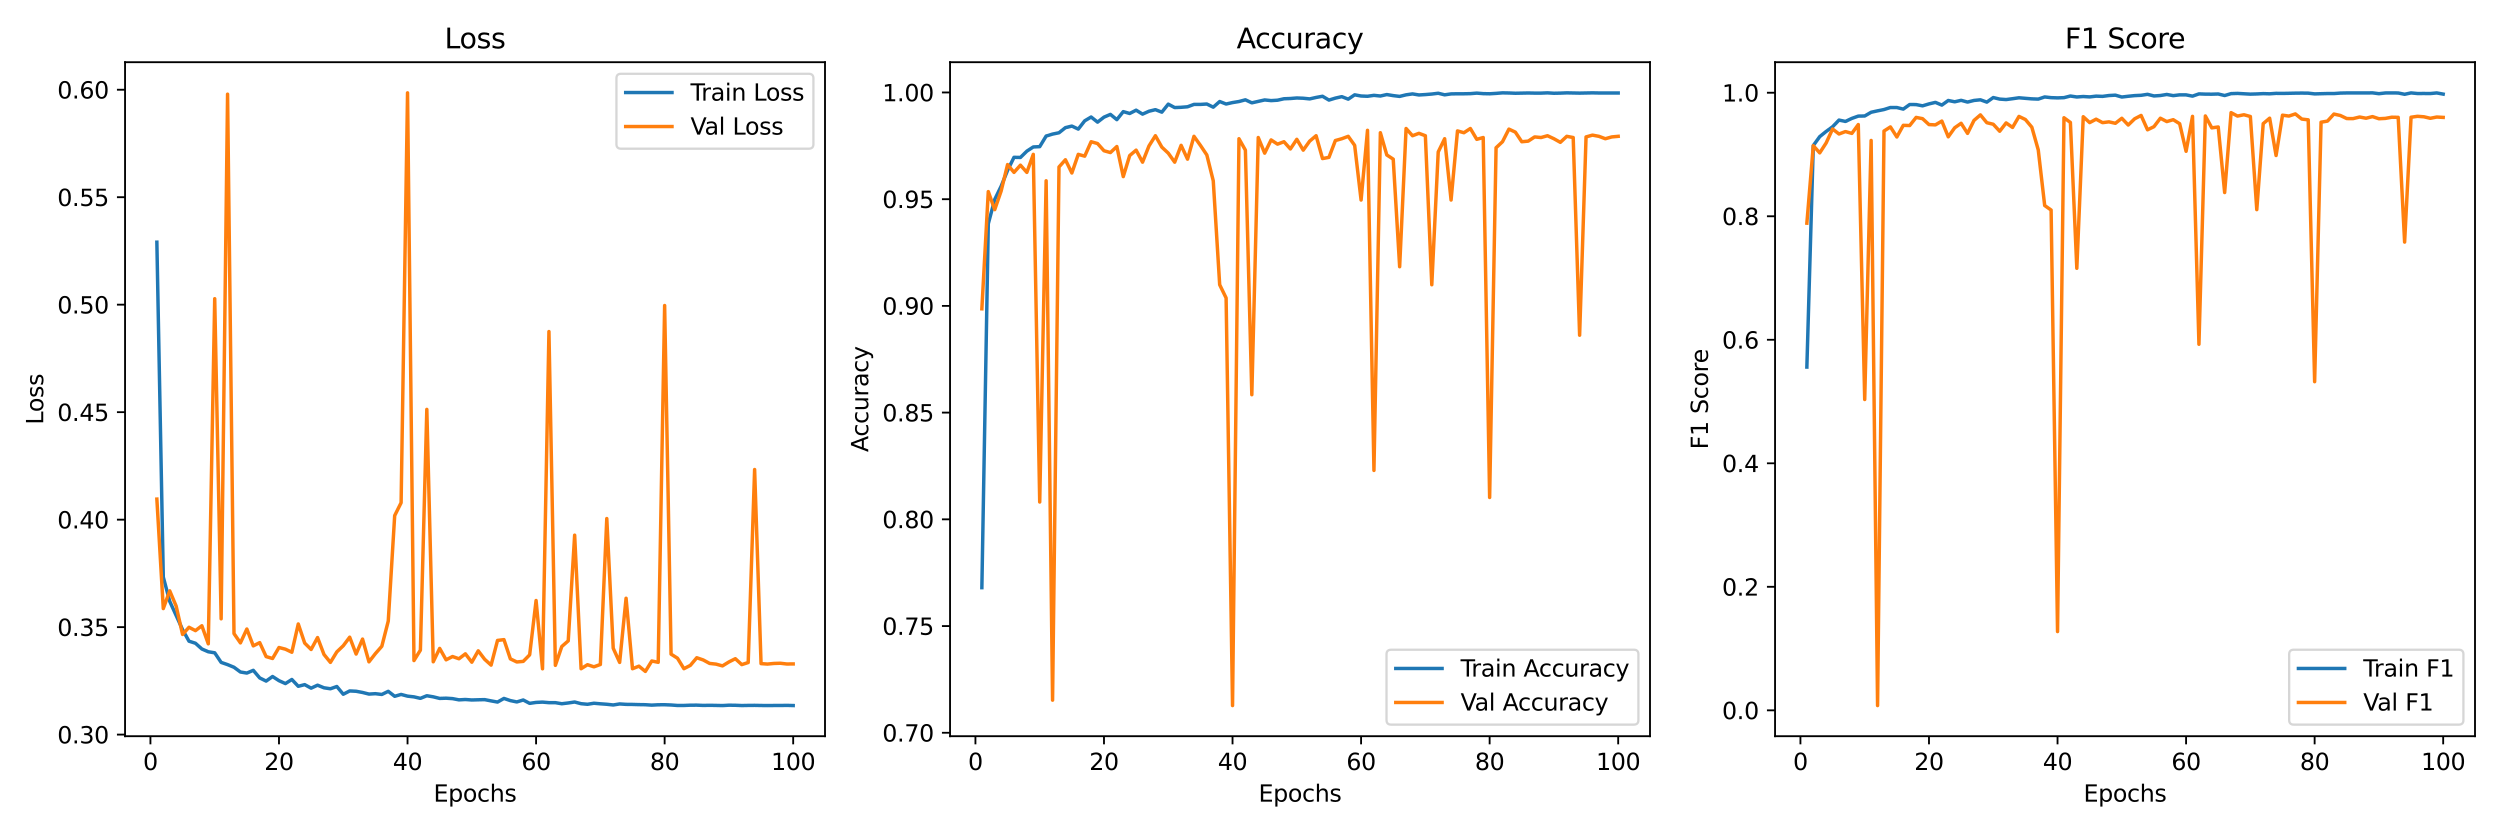 <?xml version="1.0" encoding="utf-8" standalone="no"?>
<!DOCTYPE svg PUBLIC "-//W3C//DTD SVG 1.1//EN"
  "http://www.w3.org/Graphics/SVG/1.1/DTD/svg11.dtd">
<svg xmlns:xlink="http://www.w3.org/1999/xlink" width="1080pt" height="360pt" viewBox="0 0 1080 360" xmlns="http://www.w3.org/2000/svg" version="1.1">
 <defs>
  <style type="text/css">*{stroke-linejoin: round; stroke-linecap: butt}</style>
 </defs>
 <g id="figure_1">
  <g id="patch_1">
   <path d="M 0 360 
L 1080 360 
L 1080 0 
L 0 0 
z
" style="fill: #ffffff"/>
  </g>
  <g id="axes_1">
   <g id="patch_2">
    <path d="M 54.02 318.04 
L 356.4 318.04 
L 356.4 26.88 
L 54.02 26.88 
z
" style="fill: #ffffff"/>
   </g>
   <g id="matplotlib.axis_1">
    <g id="xtick_1">
     <g id="line2d_1">
      <defs>
       <path id="m278756cd79" d="M 0 0 
L 0 3.5 
" style="stroke: #000000; stroke-width: 0.8"/>
      </defs>
      <g>
       <use xlink:href="#m278756cd79" x="64.988" y="318.04" style="stroke: #000000; stroke-width: 0.8"/>
      </g>
     </g>
     <g id="text_1">
      <!-- 0 -->
      <g transform="translate(61.807 332.638) scale(0.1 -0.1)">
       <defs>
        <path id="DejaVuSans-30" d="M 2034 4250 
Q 1547 4250 1301 3770 
Q 1056 3291 1056 2328 
Q 1056 1369 1301 889 
Q 1547 409 2034 409 
Q 2525 409 2770 889 
Q 3016 1369 3016 2328 
Q 3016 3291 2770 3770 
Q 2525 4250 2034 4250 
z
M 2034 4750 
Q 2819 4750 3233 4129 
Q 3647 3509 3647 2328 
Q 3647 1150 3233 529 
Q 2819 -91 2034 -91 
Q 1250 -91 836 529 
Q 422 1150 422 2328 
Q 422 3509 836 4129 
Q 1250 4750 2034 4750 
z
" transform="scale(0.016)"/>
       </defs>
       <use xlink:href="#DejaVuSans-30"/>
      </g>
     </g>
    </g>
    <g id="xtick_2">
     <g id="line2d_2">
      <g>
       <use xlink:href="#m278756cd79" x="120.521" y="318.04" style="stroke: #000000; stroke-width: 0.8"/>
      </g>
     </g>
     <g id="text_2">
      <!-- 20 -->
      <g transform="translate(114.159 332.638) scale(0.1 -0.1)">
       <defs>
        <path id="DejaVuSans-32" d="M 1228 531 
L 3431 531 
L 3431 0 
L 469 0 
L 469 531 
Q 828 903 1448 1529 
Q 2069 2156 2228 2338 
Q 2531 2678 2651 2914 
Q 2772 3150 2772 3378 
Q 2772 3750 2511 3984 
Q 2250 4219 1831 4219 
Q 1534 4219 1204 4116 
Q 875 4013 500 3803 
L 500 4441 
Q 881 4594 1212 4672 
Q 1544 4750 1819 4750 
Q 2544 4750 2975 4387 
Q 3406 4025 3406 3419 
Q 3406 3131 3298 2873 
Q 3191 2616 2906 2266 
Q 2828 2175 2409 1742 
Q 1991 1309 1228 531 
z
" transform="scale(0.016)"/>
       </defs>
       <use xlink:href="#DejaVuSans-32"/>
       <use xlink:href="#DejaVuSans-30" x="63.623"/>
      </g>
     </g>
    </g>
    <g id="xtick_3">
     <g id="line2d_3">
      <g>
       <use xlink:href="#m278756cd79" x="176.055" y="318.04" style="stroke: #000000; stroke-width: 0.8"/>
      </g>
     </g>
     <g id="text_3">
      <!-- 40 -->
      <g transform="translate(169.692 332.638) scale(0.1 -0.1)">
       <defs>
        <path id="DejaVuSans-34" d="M 2419 4116 
L 825 1625 
L 2419 1625 
L 2419 4116 
z
M 2253 4666 
L 3047 4666 
L 3047 1625 
L 3713 1625 
L 3713 1100 
L 3047 1100 
L 3047 0 
L 2419 0 
L 2419 1100 
L 313 1100 
L 313 1709 
L 2253 4666 
z
" transform="scale(0.016)"/>
       </defs>
       <use xlink:href="#DejaVuSans-34"/>
       <use xlink:href="#DejaVuSans-30" x="63.623"/>
      </g>
     </g>
    </g>
    <g id="xtick_4">
     <g id="line2d_4">
      <g>
       <use xlink:href="#m278756cd79" x="231.588" y="318.04" style="stroke: #000000; stroke-width: 0.8"/>
      </g>
     </g>
     <g id="text_4">
      <!-- 60 -->
      <g transform="translate(225.226 332.638) scale(0.1 -0.1)">
       <defs>
        <path id="DejaVuSans-36" d="M 2113 2584 
Q 1688 2584 1439 2293 
Q 1191 2003 1191 1497 
Q 1191 994 1439 701 
Q 1688 409 2113 409 
Q 2538 409 2786 701 
Q 3034 994 3034 1497 
Q 3034 2003 2786 2293 
Q 2538 2584 2113 2584 
z
M 3366 4563 
L 3366 3988 
Q 3128 4100 2886 4159 
Q 2644 4219 2406 4219 
Q 1781 4219 1451 3797 
Q 1122 3375 1075 2522 
Q 1259 2794 1537 2939 
Q 1816 3084 2150 3084 
Q 2853 3084 3261 2657 
Q 3669 2231 3669 1497 
Q 3669 778 3244 343 
Q 2819 -91 2113 -91 
Q 1303 -91 875 529 
Q 447 1150 447 2328 
Q 447 3434 972 4092 
Q 1497 4750 2381 4750 
Q 2619 4750 2861 4703 
Q 3103 4656 3366 4563 
z
" transform="scale(0.016)"/>
       </defs>
       <use xlink:href="#DejaVuSans-36"/>
       <use xlink:href="#DejaVuSans-30" x="63.623"/>
      </g>
     </g>
    </g>
    <g id="xtick_5">
     <g id="line2d_5">
      <g>
       <use xlink:href="#m278756cd79" x="287.122" y="318.04" style="stroke: #000000; stroke-width: 0.8"/>
      </g>
     </g>
     <g id="text_5">
      <!-- 80 -->
      <g transform="translate(280.759 332.638) scale(0.1 -0.1)">
       <defs>
        <path id="DejaVuSans-38" d="M 2034 2216 
Q 1584 2216 1326 1975 
Q 1069 1734 1069 1313 
Q 1069 891 1326 650 
Q 1584 409 2034 409 
Q 2484 409 2743 651 
Q 3003 894 3003 1313 
Q 3003 1734 2745 1975 
Q 2488 2216 2034 2216 
z
M 1403 2484 
Q 997 2584 770 2862 
Q 544 3141 544 3541 
Q 544 4100 942 4425 
Q 1341 4750 2034 4750 
Q 2731 4750 3128 4425 
Q 3525 4100 3525 3541 
Q 3525 3141 3298 2862 
Q 3072 2584 2669 2484 
Q 3125 2378 3379 2068 
Q 3634 1759 3634 1313 
Q 3634 634 3220 271 
Q 2806 -91 2034 -91 
Q 1263 -91 848 271 
Q 434 634 434 1313 
Q 434 1759 690 2068 
Q 947 2378 1403 2484 
z
M 1172 3481 
Q 1172 3119 1398 2916 
Q 1625 2713 2034 2713 
Q 2441 2713 2670 2916 
Q 2900 3119 2900 3481 
Q 2900 3844 2670 4047 
Q 2441 4250 2034 4250 
Q 1625 4250 1398 4047 
Q 1172 3844 1172 3481 
z
" transform="scale(0.016)"/>
       </defs>
       <use xlink:href="#DejaVuSans-38"/>
       <use xlink:href="#DejaVuSans-30" x="63.623"/>
      </g>
     </g>
    </g>
    <g id="xtick_6">
     <g id="line2d_6">
      <g>
       <use xlink:href="#m278756cd79" x="342.655" y="318.04" style="stroke: #000000; stroke-width: 0.8"/>
      </g>
     </g>
     <g id="text_6">
      <!-- 100 -->
      <g transform="translate(333.112 332.638) scale(0.1 -0.1)">
       <defs>
        <path id="DejaVuSans-31" d="M 794 531 
L 1825 531 
L 1825 4091 
L 703 3866 
L 703 4441 
L 1819 4666 
L 2450 4666 
L 2450 531 
L 3481 531 
L 3481 0 
L 794 0 
L 794 531 
z
" transform="scale(0.016)"/>
       </defs>
       <use xlink:href="#DejaVuSans-31"/>
       <use xlink:href="#DejaVuSans-30" x="63.623"/>
       <use xlink:href="#DejaVuSans-30" x="127.246"/>
      </g>
     </g>
    </g>
    <g id="text_7">
     <!-- Epochs -->
     <g transform="translate(187.294 346.317) scale(0.1 -0.1)">
      <defs>
       <path id="DejaVuSans-45" d="M 628 4666 
L 3578 4666 
L 3578 4134 
L 1259 4134 
L 1259 2753 
L 3481 2753 
L 3481 2222 
L 1259 2222 
L 1259 531 
L 3634 531 
L 3634 0 
L 628 0 
L 628 4666 
z
" transform="scale(0.016)"/>
       <path id="DejaVuSans-70" d="M 1159 525 
L 1159 -1331 
L 581 -1331 
L 581 3500 
L 1159 3500 
L 1159 2969 
Q 1341 3281 1617 3432 
Q 1894 3584 2278 3584 
Q 2916 3584 3314 3078 
Q 3713 2572 3713 1747 
Q 3713 922 3314 415 
Q 2916 -91 2278 -91 
Q 1894 -91 1617 61 
Q 1341 213 1159 525 
z
M 3116 1747 
Q 3116 2381 2855 2742 
Q 2594 3103 2138 3103 
Q 1681 3103 1420 2742 
Q 1159 2381 1159 1747 
Q 1159 1113 1420 752 
Q 1681 391 2138 391 
Q 2594 391 2855 752 
Q 3116 1113 3116 1747 
z
" transform="scale(0.016)"/>
       <path id="DejaVuSans-6f" d="M 1959 3097 
Q 1497 3097 1228 2736 
Q 959 2375 959 1747 
Q 959 1119 1226 758 
Q 1494 397 1959 397 
Q 2419 397 2687 759 
Q 2956 1122 2956 1747 
Q 2956 2369 2687 2733 
Q 2419 3097 1959 3097 
z
M 1959 3584 
Q 2709 3584 3137 3096 
Q 3566 2609 3566 1747 
Q 3566 888 3137 398 
Q 2709 -91 1959 -91 
Q 1206 -91 779 398 
Q 353 888 353 1747 
Q 353 2609 779 3096 
Q 1206 3584 1959 3584 
z
" transform="scale(0.016)"/>
       <path id="DejaVuSans-63" d="M 3122 3366 
L 3122 2828 
Q 2878 2963 2633 3030 
Q 2388 3097 2138 3097 
Q 1578 3097 1268 2742 
Q 959 2388 959 1747 
Q 959 1106 1268 751 
Q 1578 397 2138 397 
Q 2388 397 2633 464 
Q 2878 531 3122 666 
L 3122 134 
Q 2881 22 2623 -34 
Q 2366 -91 2075 -91 
Q 1284 -91 818 406 
Q 353 903 353 1747 
Q 353 2603 823 3093 
Q 1294 3584 2113 3584 
Q 2378 3584 2631 3529 
Q 2884 3475 3122 3366 
z
" transform="scale(0.016)"/>
       <path id="DejaVuSans-68" d="M 3513 2113 
L 3513 0 
L 2938 0 
L 2938 2094 
Q 2938 2591 2744 2837 
Q 2550 3084 2163 3084 
Q 1697 3084 1428 2787 
Q 1159 2491 1159 1978 
L 1159 0 
L 581 0 
L 581 4863 
L 1159 4863 
L 1159 2956 
Q 1366 3272 1645 3428 
Q 1925 3584 2291 3584 
Q 2894 3584 3203 3211 
Q 3513 2838 3513 2113 
z
" transform="scale(0.016)"/>
       <path id="DejaVuSans-73" d="M 2834 3397 
L 2834 2853 
Q 2591 2978 2328 3040 
Q 2066 3103 1784 3103 
Q 1356 3103 1142 2972 
Q 928 2841 928 2578 
Q 928 2378 1081 2264 
Q 1234 2150 1697 2047 
L 1894 2003 
Q 2506 1872 2764 1633 
Q 3022 1394 3022 966 
Q 3022 478 2636 193 
Q 2250 -91 1575 -91 
Q 1294 -91 989 -36 
Q 684 19 347 128 
L 347 722 
Q 666 556 975 473 
Q 1284 391 1588 391 
Q 1994 391 2212 530 
Q 2431 669 2431 922 
Q 2431 1156 2273 1281 
Q 2116 1406 1581 1522 
L 1381 1569 
Q 847 1681 609 1914 
Q 372 2147 372 2553 
Q 372 3047 722 3315 
Q 1072 3584 1716 3584 
Q 2034 3584 2315 3537 
Q 2597 3491 2834 3397 
z
" transform="scale(0.016)"/>
      </defs>
      <use xlink:href="#DejaVuSans-45"/>
      <use xlink:href="#DejaVuSans-70" x="63.184"/>
      <use xlink:href="#DejaVuSans-6f" x="126.66"/>
      <use xlink:href="#DejaVuSans-63" x="187.842"/>
      <use xlink:href="#DejaVuSans-68" x="242.822"/>
      <use xlink:href="#DejaVuSans-73" x="306.201"/>
     </g>
    </g>
   </g>
   <g id="matplotlib.axis_2">
    <g id="ytick_1">
     <g id="line2d_7">
      <defs>
       <path id="m4a17fc7a3a" d="M 0 0 
L -3.5 0 
" style="stroke: #000000; stroke-width: 0.8"/>
      </defs>
      <g>
       <use xlink:href="#m4a17fc7a3a" x="54.02" y="317.349" style="stroke: #000000; stroke-width: 0.8"/>
      </g>
     </g>
     <g id="text_8">
      <!-- 0.30 -->
      <g transform="translate(24.754 321.149) scale(0.1 -0.1)">
       <defs>
        <path id="DejaVuSans-2e" d="M 684 794 
L 1344 794 
L 1344 0 
L 684 0 
L 684 794 
z
" transform="scale(0.016)"/>
        <path id="DejaVuSans-33" d="M 2597 2516 
Q 3050 2419 3304 2112 
Q 3559 1806 3559 1356 
Q 3559 666 3084 287 
Q 2609 -91 1734 -91 
Q 1441 -91 1130 -33 
Q 819 25 488 141 
L 488 750 
Q 750 597 1062 519 
Q 1375 441 1716 441 
Q 2309 441 2620 675 
Q 2931 909 2931 1356 
Q 2931 1769 2642 2001 
Q 2353 2234 1838 2234 
L 1294 2234 
L 1294 2753 
L 1863 2753 
Q 2328 2753 2575 2939 
Q 2822 3125 2822 3475 
Q 2822 3834 2567 4026 
Q 2313 4219 1838 4219 
Q 1578 4219 1281 4162 
Q 984 4106 628 3988 
L 628 4550 
Q 988 4650 1302 4700 
Q 1616 4750 1894 4750 
Q 2613 4750 3031 4423 
Q 3450 4097 3450 3541 
Q 3450 3153 3228 2886 
Q 3006 2619 2597 2516 
z
" transform="scale(0.016)"/>
       </defs>
       <use xlink:href="#DejaVuSans-30"/>
       <use xlink:href="#DejaVuSans-2e" x="63.623"/>
       <use xlink:href="#DejaVuSans-33" x="95.41"/>
       <use xlink:href="#DejaVuSans-30" x="159.033"/>
      </g>
     </g>
    </g>
    <g id="ytick_2">
     <g id="line2d_8">
      <g>
       <use xlink:href="#m4a17fc7a3a" x="54.02" y="270.918" style="stroke: #000000; stroke-width: 0.8"/>
      </g>
     </g>
     <g id="text_9">
      <!-- 0.35 -->
      <g transform="translate(24.754 274.717) scale(0.1 -0.1)">
       <defs>
        <path id="DejaVuSans-35" d="M 691 4666 
L 3169 4666 
L 3169 4134 
L 1269 4134 
L 1269 2991 
Q 1406 3038 1543 3061 
Q 1681 3084 1819 3084 
Q 2600 3084 3056 2656 
Q 3513 2228 3513 1497 
Q 3513 744 3044 326 
Q 2575 -91 1722 -91 
Q 1428 -91 1123 -41 
Q 819 9 494 109 
L 494 744 
Q 775 591 1075 516 
Q 1375 441 1709 441 
Q 2250 441 2565 725 
Q 2881 1009 2881 1497 
Q 2881 1984 2565 2268 
Q 2250 2553 1709 2553 
Q 1456 2553 1204 2497 
Q 953 2441 691 2322 
L 691 4666 
z
" transform="scale(0.016)"/>
       </defs>
       <use xlink:href="#DejaVuSans-30"/>
       <use xlink:href="#DejaVuSans-2e" x="63.623"/>
       <use xlink:href="#DejaVuSans-33" x="95.41"/>
       <use xlink:href="#DejaVuSans-35" x="159.033"/>
      </g>
     </g>
    </g>
    <g id="ytick_3">
     <g id="line2d_9">
      <g>
       <use xlink:href="#m4a17fc7a3a" x="54.02" y="224.486" style="stroke: #000000; stroke-width: 0.8"/>
      </g>
     </g>
     <g id="text_10">
      <!-- 0.40 -->
      <g transform="translate(24.754 228.286) scale(0.1 -0.1)">
       <use xlink:href="#DejaVuSans-30"/>
       <use xlink:href="#DejaVuSans-2e" x="63.623"/>
       <use xlink:href="#DejaVuSans-34" x="95.41"/>
       <use xlink:href="#DejaVuSans-30" x="159.033"/>
      </g>
     </g>
    </g>
    <g id="ytick_4">
     <g id="line2d_10">
      <g>
       <use xlink:href="#m4a17fc7a3a" x="54.02" y="178.055" style="stroke: #000000; stroke-width: 0.8"/>
      </g>
     </g>
     <g id="text_11">
      <!-- 0.45 -->
      <g transform="translate(24.754 181.854) scale(0.1 -0.1)">
       <use xlink:href="#DejaVuSans-30"/>
       <use xlink:href="#DejaVuSans-2e" x="63.623"/>
       <use xlink:href="#DejaVuSans-34" x="95.41"/>
       <use xlink:href="#DejaVuSans-35" x="159.033"/>
      </g>
     </g>
    </g>
    <g id="ytick_5">
     <g id="line2d_11">
      <g>
       <use xlink:href="#m4a17fc7a3a" x="54.02" y="131.623" style="stroke: #000000; stroke-width: 0.8"/>
      </g>
     </g>
     <g id="text_12">
      <!-- 0.50 -->
      <g transform="translate(24.754 135.423) scale(0.1 -0.1)">
       <use xlink:href="#DejaVuSans-30"/>
       <use xlink:href="#DejaVuSans-2e" x="63.623"/>
       <use xlink:href="#DejaVuSans-35" x="95.41"/>
       <use xlink:href="#DejaVuSans-30" x="159.033"/>
      </g>
     </g>
    </g>
    <g id="ytick_6">
     <g id="line2d_12">
      <g>
       <use xlink:href="#m4a17fc7a3a" x="54.02" y="85.192" style="stroke: #000000; stroke-width: 0.8"/>
      </g>
     </g>
     <g id="text_13">
      <!-- 0.55 -->
      <g transform="translate(24.754 88.991) scale(0.1 -0.1)">
       <use xlink:href="#DejaVuSans-30"/>
       <use xlink:href="#DejaVuSans-2e" x="63.623"/>
       <use xlink:href="#DejaVuSans-35" x="95.41"/>
       <use xlink:href="#DejaVuSans-35" x="159.033"/>
      </g>
     </g>
    </g>
    <g id="ytick_7">
     <g id="line2d_13">
      <g>
       <use xlink:href="#m4a17fc7a3a" x="54.02" y="38.76" style="stroke: #000000; stroke-width: 0.8"/>
      </g>
     </g>
     <g id="text_14">
      <!-- 0.60 -->
      <g transform="translate(24.754 42.559) scale(0.1 -0.1)">
       <use xlink:href="#DejaVuSans-30"/>
       <use xlink:href="#DejaVuSans-2e" x="63.623"/>
       <use xlink:href="#DejaVuSans-36" x="95.41"/>
       <use xlink:href="#DejaVuSans-30" x="159.033"/>
      </g>
     </g>
    </g>
    <g id="text_15">
     <!-- Loss -->
     <g transform="translate(18.675 183.427) rotate(-90) scale(0.1 -0.1)">
      <defs>
       <path id="DejaVuSans-4c" d="M 628 4666 
L 1259 4666 
L 1259 531 
L 3531 531 
L 3531 0 
L 628 0 
L 628 4666 
z
" transform="scale(0.016)"/>
      </defs>
      <use xlink:href="#DejaVuSans-4c"/>
      <use xlink:href="#DejaVuSans-6f" x="53.963"/>
      <use xlink:href="#DejaVuSans-73" x="115.145"/>
      <use xlink:href="#DejaVuSans-73" x="167.244"/>
     </g>
    </g>
   </g>
   <g id="line2d_14">
    <path d="M 67.765 104.62 
L 70.541 249.307 
L 73.318 259.773 
L 76.095 265.874 
L 78.871 272.021 
L 81.648 276.991 
L 84.425 277.879 
L 87.201 280.362 
L 89.978 281.565 
L 92.755 282.013 
L 95.531 286.155 
L 98.308 287.113 
L 101.085 288.258 
L 103.861 290.306 
L 106.638 290.764 
L 109.415 289.585 
L 112.191 292.863 
L 114.968 294.226 
L 117.745 292.253 
L 120.521 294.049 
L 123.298 295.303 
L 126.075 293.54 
L 128.851 296.476 
L 131.628 295.766 
L 134.405 297.283 
L 137.181 296 
L 139.958 297.13 
L 142.735 297.543 
L 145.511 296.575 
L 148.288 299.909 
L 151.065 298.486 
L 153.841 298.625 
L 156.618 299.147 
L 159.395 299.842 
L 162.172 299.673 
L 164.948 300.005 
L 167.725 298.654 
L 170.502 300.8 
L 173.278 299.996 
L 176.055 300.734 
L 178.832 301.047 
L 181.608 301.688 
L 184.385 300.56 
L 187.162 301.03 
L 189.938 301.715 
L 192.715 301.623 
L 195.492 301.804 
L 198.268 302.337 
L 201.045 302.184 
L 203.822 302.389 
L 206.598 302.305 
L 209.375 302.24 
L 212.152 302.78 
L 214.928 303.292 
L 217.705 301.725 
L 220.482 302.658 
L 223.258 303.236 
L 226.035 302.398 
L 228.812 303.849 
L 231.588 303.443 
L 234.365 303.312 
L 237.142 303.545 
L 239.918 303.551 
L 242.695 304.014 
L 245.472 303.682 
L 248.248 303.269 
L 251.025 303.994 
L 253.802 304.247 
L 256.579 303.802 
L 259.355 304.043 
L 262.132 304.243 
L 264.909 304.546 
L 267.685 304.105 
L 270.462 304.284 
L 273.239 304.314 
L 276.015 304.395 
L 278.792 304.436 
L 281.569 304.615 
L 284.345 304.466 
L 287.122 304.446 
L 289.899 304.556 
L 292.675 304.765 
L 295.452 304.756 
L 298.229 304.642 
L 301.005 304.627 
L 303.782 304.744 
L 306.559 304.69 
L 309.335 304.74 
L 312.112 304.805 
L 314.889 304.646 
L 317.665 304.679 
L 320.442 304.793 
L 323.219 304.74 
L 325.995 304.716 
L 328.772 304.769 
L 331.549 304.804 
L 334.325 304.773 
L 337.102 304.771 
L 339.879 304.723 
L 342.655 304.796 
" clip-path="url(#peb10cf63b7)" style="fill: none; stroke: #1f77b4; stroke-width: 1.5; stroke-linecap: square"/>
   </g>
   <g id="line2d_15">
    <path d="M 67.765 215.614 
L 70.541 262.902 
L 73.318 255.239 
L 76.095 261.819 
L 78.871 274.075 
L 81.648 270.987 
L 84.425 272.43 
L 87.201 270.325 
L 89.978 278.127 
L 92.755 129.042 
L 95.531 267.326 
L 98.308 40.691 
L 101.085 273.711 
L 103.861 277.725 
L 106.638 271.744 
L 109.415 279.015 
L 112.191 277.617 
L 114.968 283.648 
L 117.745 284.469 
L 120.521 279.723 
L 123.298 280.444 
L 126.075 281.768 
L 128.851 269.562 
L 131.628 277.817 
L 134.405 280.572 
L 137.181 275.43 
L 139.958 282.722 
L 142.735 286.15 
L 145.511 281.614 
L 148.288 278.963 
L 151.065 275.266 
L 153.841 282.544 
L 156.618 276.085 
L 159.395 285.911 
L 162.172 282.356 
L 164.948 279.187 
L 167.725 268.304 
L 170.502 222.741 
L 173.278 217.177 
L 176.055 40.115 
L 178.832 285.359 
L 181.608 280.869 
L 184.385 176.864 
L 187.162 285.886 
L 189.938 280.116 
L 192.715 285.039 
L 195.492 283.625 
L 198.268 284.585 
L 201.045 282.457 
L 203.822 286.07 
L 206.598 281.159 
L 209.375 284.825 
L 212.152 287.329 
L 214.928 276.666 
L 217.705 276.322 
L 220.482 284.635 
L 223.258 285.969 
L 226.035 285.717 
L 228.812 282.893 
L 231.588 259.429 
L 234.365 288.919 
L 237.142 143.235 
L 239.918 287.427 
L 242.695 279.286 
L 245.472 276.854 
L 248.248 231.198 
L 251.025 288.888 
L 253.802 287.151 
L 256.579 288.068 
L 259.355 287.061 
L 262.132 224.021 
L 264.909 280.038 
L 267.685 286.157 
L 270.462 258.452 
L 273.239 288.892 
L 276.015 287.782 
L 278.792 290.051 
L 281.569 285.552 
L 284.345 286.123 
L 287.122 131.989 
L 289.899 282.583 
L 292.675 284.351 
L 295.452 288.875 
L 298.229 287.44 
L 301.005 284.145 
L 303.782 285.1 
L 306.559 286.599 
L 309.335 286.905 
L 312.112 287.665 
L 314.889 285.958 
L 317.665 284.559 
L 320.442 287.109 
L 323.219 286.215 
L 325.995 202.836 
L 328.772 286.685 
L 331.549 286.877 
L 334.325 286.61 
L 337.102 286.523 
L 339.879 286.845 
L 342.655 286.817 
" clip-path="url(#peb10cf63b7)" style="fill: none; stroke: #ff7f0e; stroke-width: 1.5; stroke-linecap: square"/>
   </g>
   <g id="patch_3">
    <path d="M 54.02 318.04 
L 54.02 26.88 
" style="fill: none; stroke: #000000; stroke-width: 0.8; stroke-linejoin: miter; stroke-linecap: square"/>
   </g>
   <g id="patch_4">
    <path d="M 356.4 318.04 
L 356.4 26.88 
" style="fill: none; stroke: #000000; stroke-width: 0.8; stroke-linejoin: miter; stroke-linecap: square"/>
   </g>
   <g id="patch_5">
    <path d="M 54.02 318.04 
L 356.4 318.04 
" style="fill: none; stroke: #000000; stroke-width: 0.8; stroke-linejoin: miter; stroke-linecap: square"/>
   </g>
   <g id="patch_6">
    <path d="M 54.02 26.88 
L 356.4 26.88 
" style="fill: none; stroke: #000000; stroke-width: 0.8; stroke-linejoin: miter; stroke-linecap: square"/>
   </g>
   <g id="text_16">
    <!-- Loss -->
    <g transform="translate(192.049 20.88) scale(0.12 -0.12)">
     <use xlink:href="#DejaVuSans-4c"/>
     <use xlink:href="#DejaVuSans-6f" x="53.963"/>
     <use xlink:href="#DejaVuSans-73" x="115.145"/>
     <use xlink:href="#DejaVuSans-73" x="167.244"/>
    </g>
   </g>
   <g id="legend_1">
    <g id="patch_7">
     <path d="M 268.3 64.236 
L 349.4 64.236 
Q 351.4 64.236 351.4 62.236 
L 351.4 33.88 
Q 351.4 31.88 349.4 31.88 
L 268.3 31.88 
Q 266.3 31.88 266.3 33.88 
L 266.3 62.236 
Q 266.3 64.236 268.3 64.236 
z
" style="fill: #ffffff; opacity: 0.8; stroke: #cccccc; stroke-linejoin: miter"/>
    </g>
    <g id="line2d_16">
     <path d="M 270.3 39.978 
L 280.3 39.978 
L 290.3 39.978 
" style="fill: none; stroke: #1f77b4; stroke-width: 1.5; stroke-linecap: square"/>
    </g>
    <g id="text_17">
     <!-- Train Loss -->
     <g transform="translate(298.3 43.478) scale(0.1 -0.1)">
      <defs>
       <path id="DejaVuSans-54" d="M -19 4666 
L 3928 4666 
L 3928 4134 
L 2272 4134 
L 2272 0 
L 1638 0 
L 1638 4134 
L -19 4134 
L -19 4666 
z
" transform="scale(0.016)"/>
       <path id="DejaVuSans-72" d="M 2631 2963 
Q 2534 3019 2420 3045 
Q 2306 3072 2169 3072 
Q 1681 3072 1420 2755 
Q 1159 2438 1159 1844 
L 1159 0 
L 581 0 
L 581 3500 
L 1159 3500 
L 1159 2956 
Q 1341 3275 1631 3429 
Q 1922 3584 2338 3584 
Q 2397 3584 2469 3576 
Q 2541 3569 2628 3553 
L 2631 2963 
z
" transform="scale(0.016)"/>
       <path id="DejaVuSans-61" d="M 2194 1759 
Q 1497 1759 1228 1600 
Q 959 1441 959 1056 
Q 959 750 1161 570 
Q 1363 391 1709 391 
Q 2188 391 2477 730 
Q 2766 1069 2766 1631 
L 2766 1759 
L 2194 1759 
z
M 3341 1997 
L 3341 0 
L 2766 0 
L 2766 531 
Q 2569 213 2275 61 
Q 1981 -91 1556 -91 
Q 1019 -91 701 211 
Q 384 513 384 1019 
Q 384 1609 779 1909 
Q 1175 2209 1959 2209 
L 2766 2209 
L 2766 2266 
Q 2766 2663 2505 2880 
Q 2244 3097 1772 3097 
Q 1472 3097 1187 3025 
Q 903 2953 641 2809 
L 641 3341 
Q 956 3463 1253 3523 
Q 1550 3584 1831 3584 
Q 2591 3584 2966 3190 
Q 3341 2797 3341 1997 
z
" transform="scale(0.016)"/>
       <path id="DejaVuSans-69" d="M 603 3500 
L 1178 3500 
L 1178 0 
L 603 0 
L 603 3500 
z
M 603 4863 
L 1178 4863 
L 1178 4134 
L 603 4134 
L 603 4863 
z
" transform="scale(0.016)"/>
       <path id="DejaVuSans-6e" d="M 3513 2113 
L 3513 0 
L 2938 0 
L 2938 2094 
Q 2938 2591 2744 2837 
Q 2550 3084 2163 3084 
Q 1697 3084 1428 2787 
Q 1159 2491 1159 1978 
L 1159 0 
L 581 0 
L 581 3500 
L 1159 3500 
L 1159 2956 
Q 1366 3272 1645 3428 
Q 1925 3584 2291 3584 
Q 2894 3584 3203 3211 
Q 3513 2838 3513 2113 
z
" transform="scale(0.016)"/>
       <path id="DejaVuSans-20" transform="scale(0.016)"/>
      </defs>
      <use xlink:href="#DejaVuSans-54"/>
      <use xlink:href="#DejaVuSans-72" x="46.334"/>
      <use xlink:href="#DejaVuSans-61" x="87.447"/>
      <use xlink:href="#DejaVuSans-69" x="148.727"/>
      <use xlink:href="#DejaVuSans-6e" x="176.51"/>
      <use xlink:href="#DejaVuSans-20" x="239.889"/>
      <use xlink:href="#DejaVuSans-4c" x="271.676"/>
      <use xlink:href="#DejaVuSans-6f" x="325.639"/>
      <use xlink:href="#DejaVuSans-73" x="386.82"/>
      <use xlink:href="#DejaVuSans-73" x="438.92"/>
     </g>
    </g>
    <g id="line2d_17">
     <path d="M 270.3 54.657 
L 280.3 54.657 
L 290.3 54.657 
" style="fill: none; stroke: #ff7f0e; stroke-width: 1.5; stroke-linecap: square"/>
    </g>
    <g id="text_18">
     <!-- Val Loss -->
     <g transform="translate(298.3 58.157) scale(0.1 -0.1)">
      <defs>
       <path id="DejaVuSans-56" d="M 1831 0 
L 50 4666 
L 709 4666 
L 2188 738 
L 3669 4666 
L 4325 4666 
L 2547 0 
L 1831 0 
z
" transform="scale(0.016)"/>
       <path id="DejaVuSans-6c" d="M 603 4863 
L 1178 4863 
L 1178 0 
L 603 0 
L 603 4863 
z
" transform="scale(0.016)"/>
      </defs>
      <use xlink:href="#DejaVuSans-56"/>
      <use xlink:href="#DejaVuSans-61" x="60.658"/>
      <use xlink:href="#DejaVuSans-6c" x="121.938"/>
      <use xlink:href="#DejaVuSans-20" x="149.721"/>
      <use xlink:href="#DejaVuSans-4c" x="181.508"/>
      <use xlink:href="#DejaVuSans-6f" x="235.471"/>
      <use xlink:href="#DejaVuSans-73" x="296.652"/>
      <use xlink:href="#DejaVuSans-73" x="348.752"/>
     </g>
    </g>
   </g>
  </g>
  <g id="axes_2">
   <g id="patch_8">
    <path d="M 410.42 318.04 
L 712.8 318.04 
L 712.8 26.88 
L 410.42 26.88 
z
" style="fill: #ffffff"/>
   </g>
   <g id="matplotlib.axis_3">
    <g id="xtick_7">
     <g id="line2d_18">
      <g>
       <use xlink:href="#m278756cd79" x="421.388" y="318.04" style="stroke: #000000; stroke-width: 0.8"/>
      </g>
     </g>
     <g id="text_19">
      <!-- 0 -->
      <g transform="translate(418.207 332.638) scale(0.1 -0.1)">
       <use xlink:href="#DejaVuSans-30"/>
      </g>
     </g>
    </g>
    <g id="xtick_8">
     <g id="line2d_19">
      <g>
       <use xlink:href="#m278756cd79" x="476.921" y="318.04" style="stroke: #000000; stroke-width: 0.8"/>
      </g>
     </g>
     <g id="text_20">
      <!-- 20 -->
      <g transform="translate(470.559 332.638) scale(0.1 -0.1)">
       <use xlink:href="#DejaVuSans-32"/>
       <use xlink:href="#DejaVuSans-30" x="63.623"/>
      </g>
     </g>
    </g>
    <g id="xtick_9">
     <g id="line2d_20">
      <g>
       <use xlink:href="#m278756cd79" x="532.455" y="318.04" style="stroke: #000000; stroke-width: 0.8"/>
      </g>
     </g>
     <g id="text_21">
      <!-- 40 -->
      <g transform="translate(526.092 332.638) scale(0.1 -0.1)">
       <use xlink:href="#DejaVuSans-34"/>
       <use xlink:href="#DejaVuSans-30" x="63.623"/>
      </g>
     </g>
    </g>
    <g id="xtick_10">
     <g id="line2d_21">
      <g>
       <use xlink:href="#m278756cd79" x="587.988" y="318.04" style="stroke: #000000; stroke-width: 0.8"/>
      </g>
     </g>
     <g id="text_22">
      <!-- 60 -->
      <g transform="translate(581.626 332.638) scale(0.1 -0.1)">
       <use xlink:href="#DejaVuSans-36"/>
       <use xlink:href="#DejaVuSans-30" x="63.623"/>
      </g>
     </g>
    </g>
    <g id="xtick_11">
     <g id="line2d_22">
      <g>
       <use xlink:href="#m278756cd79" x="643.522" y="318.04" style="stroke: #000000; stroke-width: 0.8"/>
      </g>
     </g>
     <g id="text_23">
      <!-- 80 -->
      <g transform="translate(637.159 332.638) scale(0.1 -0.1)">
       <use xlink:href="#DejaVuSans-38"/>
       <use xlink:href="#DejaVuSans-30" x="63.623"/>
      </g>
     </g>
    </g>
    <g id="xtick_12">
     <g id="line2d_23">
      <g>
       <use xlink:href="#m278756cd79" x="699.055" y="318.04" style="stroke: #000000; stroke-width: 0.8"/>
      </g>
     </g>
     <g id="text_24">
      <!-- 100 -->
      <g transform="translate(689.512 332.638) scale(0.1 -0.1)">
       <use xlink:href="#DejaVuSans-31"/>
       <use xlink:href="#DejaVuSans-30" x="63.623"/>
       <use xlink:href="#DejaVuSans-30" x="127.246"/>
      </g>
     </g>
    </g>
    <g id="text_25">
     <!-- Epochs -->
     <g transform="translate(543.694 346.317) scale(0.1 -0.1)">
      <use xlink:href="#DejaVuSans-45"/>
      <use xlink:href="#DejaVuSans-70" x="63.184"/>
      <use xlink:href="#DejaVuSans-6f" x="126.66"/>
      <use xlink:href="#DejaVuSans-63" x="187.842"/>
      <use xlink:href="#DejaVuSans-68" x="242.822"/>
      <use xlink:href="#DejaVuSans-73" x="306.201"/>
     </g>
    </g>
   </g>
   <g id="matplotlib.axis_4">
    <g id="ytick_8">
     <g id="line2d_24">
      <g>
       <use xlink:href="#m4a17fc7a3a" x="410.42" y="316.556" style="stroke: #000000; stroke-width: 0.8"/>
      </g>
     </g>
     <g id="text_26">
      <!-- 0.70 -->
      <g transform="translate(381.154 320.355) scale(0.1 -0.1)">
       <defs>
        <path id="DejaVuSans-37" d="M 525 4666 
L 3525 4666 
L 3525 4397 
L 1831 0 
L 1172 0 
L 2766 4134 
L 525 4134 
L 525 4666 
z
" transform="scale(0.016)"/>
       </defs>
       <use xlink:href="#DejaVuSans-30"/>
       <use xlink:href="#DejaVuSans-2e" x="63.623"/>
       <use xlink:href="#DejaVuSans-37" x="95.41"/>
       <use xlink:href="#DejaVuSans-30" x="159.033"/>
      </g>
     </g>
    </g>
    <g id="ytick_9">
     <g id="line2d_25">
      <g>
       <use xlink:href="#m4a17fc7a3a" x="410.42" y="270.454" style="stroke: #000000; stroke-width: 0.8"/>
      </g>
     </g>
     <g id="text_27">
      <!-- 0.75 -->
      <g transform="translate(381.154 274.253) scale(0.1 -0.1)">
       <use xlink:href="#DejaVuSans-30"/>
       <use xlink:href="#DejaVuSans-2e" x="63.623"/>
       <use xlink:href="#DejaVuSans-37" x="95.41"/>
       <use xlink:href="#DejaVuSans-35" x="159.033"/>
      </g>
     </g>
    </g>
    <g id="ytick_10">
     <g id="line2d_26">
      <g>
       <use xlink:href="#m4a17fc7a3a" x="410.42" y="224.352" style="stroke: #000000; stroke-width: 0.8"/>
      </g>
     </g>
     <g id="text_28">
      <!-- 0.80 -->
      <g transform="translate(381.154 228.151) scale(0.1 -0.1)">
       <use xlink:href="#DejaVuSans-30"/>
       <use xlink:href="#DejaVuSans-2e" x="63.623"/>
       <use xlink:href="#DejaVuSans-38" x="95.41"/>
       <use xlink:href="#DejaVuSans-30" x="159.033"/>
      </g>
     </g>
    </g>
    <g id="ytick_11">
     <g id="line2d_27">
      <g>
       <use xlink:href="#m4a17fc7a3a" x="410.42" y="178.25" style="stroke: #000000; stroke-width: 0.8"/>
      </g>
     </g>
     <g id="text_29">
      <!-- 0.85 -->
      <g transform="translate(381.154 182.049) scale(0.1 -0.1)">
       <use xlink:href="#DejaVuSans-30"/>
       <use xlink:href="#DejaVuSans-2e" x="63.623"/>
       <use xlink:href="#DejaVuSans-38" x="95.41"/>
       <use xlink:href="#DejaVuSans-35" x="159.033"/>
      </g>
     </g>
    </g>
    <g id="ytick_12">
     <g id="line2d_28">
      <g>
       <use xlink:href="#m4a17fc7a3a" x="410.42" y="132.148" style="stroke: #000000; stroke-width: 0.8"/>
      </g>
     </g>
     <g id="text_30">
      <!-- 0.90 -->
      <g transform="translate(381.154 135.947) scale(0.1 -0.1)">
       <defs>
        <path id="DejaVuSans-39" d="M 703 97 
L 703 672 
Q 941 559 1184 500 
Q 1428 441 1663 441 
Q 2288 441 2617 861 
Q 2947 1281 2994 2138 
Q 2813 1869 2534 1725 
Q 2256 1581 1919 1581 
Q 1219 1581 811 2004 
Q 403 2428 403 3163 
Q 403 3881 828 4315 
Q 1253 4750 1959 4750 
Q 2769 4750 3195 4129 
Q 3622 3509 3622 2328 
Q 3622 1225 3098 567 
Q 2575 -91 1691 -91 
Q 1453 -91 1209 -44 
Q 966 3 703 97 
z
M 1959 2075 
Q 2384 2075 2632 2365 
Q 2881 2656 2881 3163 
Q 2881 3666 2632 3958 
Q 2384 4250 1959 4250 
Q 1534 4250 1286 3958 
Q 1038 3666 1038 3163 
Q 1038 2656 1286 2365 
Q 1534 2075 1959 2075 
z
" transform="scale(0.016)"/>
       </defs>
       <use xlink:href="#DejaVuSans-30"/>
       <use xlink:href="#DejaVuSans-2e" x="63.623"/>
       <use xlink:href="#DejaVuSans-39" x="95.41"/>
       <use xlink:href="#DejaVuSans-30" x="159.033"/>
      </g>
     </g>
    </g>
    <g id="ytick_13">
     <g id="line2d_29">
      <g>
       <use xlink:href="#m4a17fc7a3a" x="410.42" y="86.046" style="stroke: #000000; stroke-width: 0.8"/>
      </g>
     </g>
     <g id="text_31">
      <!-- 0.95 -->
      <g transform="translate(381.154 89.846) scale(0.1 -0.1)">
       <use xlink:href="#DejaVuSans-30"/>
       <use xlink:href="#DejaVuSans-2e" x="63.623"/>
       <use xlink:href="#DejaVuSans-39" x="95.41"/>
       <use xlink:href="#DejaVuSans-35" x="159.033"/>
      </g>
     </g>
    </g>
    <g id="ytick_14">
     <g id="line2d_30">
      <g>
       <use xlink:href="#m4a17fc7a3a" x="410.42" y="39.944" style="stroke: #000000; stroke-width: 0.8"/>
      </g>
     </g>
     <g id="text_32">
      <!-- 1.00 -->
      <g transform="translate(381.154 43.744) scale(0.1 -0.1)">
       <use xlink:href="#DejaVuSans-31"/>
       <use xlink:href="#DejaVuSans-2e" x="63.623"/>
       <use xlink:href="#DejaVuSans-30" x="95.41"/>
       <use xlink:href="#DejaVuSans-30" x="159.033"/>
      </g>
     </g>
    </g>
    <g id="text_33">
     <!-- Accuracy -->
     <g transform="translate(375.075 195.288) rotate(-90) scale(0.1 -0.1)">
      <defs>
       <path id="DejaVuSans-41" d="M 2188 4044 
L 1331 1722 
L 3047 1722 
L 2188 4044 
z
M 1831 4666 
L 2547 4666 
L 4325 0 
L 3669 0 
L 3244 1197 
L 1141 1197 
L 716 0 
L 50 0 
L 1831 4666 
z
" transform="scale(0.016)"/>
       <path id="DejaVuSans-75" d="M 544 1381 
L 544 3500 
L 1119 3500 
L 1119 1403 
Q 1119 906 1312 657 
Q 1506 409 1894 409 
Q 2359 409 2629 706 
Q 2900 1003 2900 1516 
L 2900 3500 
L 3475 3500 
L 3475 0 
L 2900 0 
L 2900 538 
Q 2691 219 2414 64 
Q 2138 -91 1772 -91 
Q 1169 -91 856 284 
Q 544 659 544 1381 
z
M 1991 3584 
L 1991 3584 
z
" transform="scale(0.016)"/>
       <path id="DejaVuSans-79" d="M 2059 -325 
Q 1816 -950 1584 -1140 
Q 1353 -1331 966 -1331 
L 506 -1331 
L 506 -850 
L 844 -850 
Q 1081 -850 1212 -737 
Q 1344 -625 1503 -206 
L 1606 56 
L 191 3500 
L 800 3500 
L 1894 763 
L 2988 3500 
L 3597 3500 
L 2059 -325 
z
" transform="scale(0.016)"/>
      </defs>
      <use xlink:href="#DejaVuSans-41"/>
      <use xlink:href="#DejaVuSans-63" x="66.658"/>
      <use xlink:href="#DejaVuSans-63" x="121.639"/>
      <use xlink:href="#DejaVuSans-75" x="176.619"/>
      <use xlink:href="#DejaVuSans-72" x="239.998"/>
      <use xlink:href="#DejaVuSans-61" x="281.111"/>
      <use xlink:href="#DejaVuSans-63" x="342.391"/>
      <use xlink:href="#DejaVuSans-79" x="397.371"/>
     </g>
    </g>
   </g>
   <g id="line2d_31">
    <path d="M 424.165 253.873 
L 426.941 96.664 
L 429.718 86.171 
L 432.495 80.442 
L 435.271 73.617 
L 438.048 67.964 
L 440.825 68.021 
L 443.601 65.298 
L 446.378 63.483 
L 449.155 63.351 
L 451.931 58.775 
L 454.708 57.925 
L 457.485 57.357 
L 460.261 55.145 
L 463.038 54.465 
L 465.815 55.769 
L 468.591 52.196 
L 471.368 50.551 
L 474.145 52.763 
L 476.921 50.608 
L 479.698 49.417 
L 482.475 51.685 
L 485.251 48.225 
L 488.028 49.02 
L 490.805 47.602 
L 493.581 49.303 
L 496.358 48.055 
L 499.135 47.375 
L 501.911 48.452 
L 504.688 44.992 
L 507.465 46.467 
L 510.241 46.354 
L 513.018 46.127 
L 515.795 45.106 
L 518.572 45.106 
L 521.348 44.936 
L 524.125 46.297 
L 526.902 43.858 
L 529.678 44.936 
L 532.455 44.312 
L 535.232 43.858 
L 538.008 43.121 
L 540.785 44.425 
L 543.562 43.801 
L 546.338 43.177 
L 549.115 43.461 
L 551.892 43.291 
L 554.668 42.667 
L 557.445 42.553 
L 560.222 42.327 
L 562.998 42.44 
L 565.775 42.724 
L 568.552 42.1 
L 571.328 41.589 
L 574.105 43.234 
L 576.882 42.383 
L 579.658 41.759 
L 582.435 42.837 
L 585.212 40.965 
L 587.988 41.476 
L 590.765 41.589 
L 593.542 41.192 
L 596.318 41.476 
L 599.095 40.852 
L 601.872 41.306 
L 604.648 41.646 
L 607.425 40.965 
L 610.202 40.568 
L 612.979 41.022 
L 615.755 40.852 
L 618.532 40.625 
L 621.309 40.285 
L 624.085 40.965 
L 626.862 40.568 
L 629.639 40.512 
L 632.415 40.512 
L 635.192 40.455 
L 637.969 40.228 
L 640.745 40.455 
L 643.522 40.512 
L 646.299 40.341 
L 649.075 40.115 
L 651.852 40.171 
L 654.629 40.285 
L 657.405 40.228 
L 660.182 40.171 
L 662.959 40.228 
L 665.735 40.228 
L 668.512 40.115 
L 671.289 40.285 
L 674.065 40.228 
L 676.842 40.115 
L 679.619 40.171 
L 682.395 40.228 
L 685.172 40.171 
L 687.949 40.115 
L 690.725 40.171 
L 693.502 40.171 
L 696.279 40.171 
L 699.055 40.171 
" clip-path="url(#p3a3d040059)" style="fill: none; stroke: #1f77b4; stroke-width: 1.5; stroke-linecap: square"/>
   </g>
   <g id="line2d_32">
    <path d="M 424.165 133.394 
L 426.941 82.776 
L 429.718 90.563 
L 432.495 82.516 
L 435.271 71.094 
L 438.048 74.469 
L 440.825 71.354 
L 443.601 74.469 
L 446.378 66.681 
L 449.155 216.865 
L 451.931 78.103 
L 454.708 302.469 
L 457.485 72.133 
L 460.261 69.018 
L 463.038 74.728 
L 465.815 66.681 
L 468.591 67.46 
L 471.368 61.23 
L 474.145 62.009 
L 476.921 65.124 
L 479.698 65.903 
L 482.475 63.307 
L 485.251 76.286 
L 488.028 67.201 
L 490.805 64.864 
L 493.581 70.056 
L 496.358 63.047 
L 499.135 58.634 
L 501.911 63.566 
L 504.688 66.162 
L 507.465 70.056 
L 510.241 62.788 
L 513.018 68.758 
L 515.795 58.894 
L 518.572 62.788 
L 521.348 66.941 
L 524.125 78.103 
L 526.902 123.011 
L 529.678 128.722 
L 532.455 304.805 
L 535.232 59.932 
L 538.008 64.864 
L 540.785 170.515 
L 543.562 59.413 
L 546.338 66.162 
L 549.115 60.451 
L 551.892 62.269 
L 554.668 61.23 
L 557.445 64.345 
L 560.222 60.192 
L 562.998 64.864 
L 565.775 60.971 
L 568.552 58.634 
L 571.328 68.499 
L 574.105 67.979 
L 576.882 60.711 
L 579.658 59.932 
L 582.435 58.894 
L 585.212 62.788 
L 587.988 86.41 
L 590.765 56.298 
L 593.542 203.222 
L 596.318 57.336 
L 599.095 66.941 
L 601.872 68.758 
L 604.648 115.223 
L 607.425 55.519 
L 610.202 58.634 
L 612.979 57.596 
L 615.755 58.634 
L 618.532 123.011 
L 621.309 65.643 
L 624.085 59.932 
L 626.862 86.41 
L 629.639 56.558 
L 632.415 57.336 
L 635.192 55.519 
L 637.969 60.192 
L 640.745 59.413 
L 643.522 214.903 
L 646.299 63.826 
L 649.075 61.23 
L 651.852 55.779 
L 654.629 57.077 
L 657.405 61.23 
L 660.182 60.971 
L 662.959 59.154 
L 665.735 59.413 
L 668.512 58.634 
L 671.289 59.932 
L 674.065 61.49 
L 676.842 58.894 
L 679.619 59.413 
L 682.395 144.816 
L 685.172 59.154 
L 687.949 58.375 
L 690.725 58.894 
L 693.502 59.932 
L 696.279 59.154 
L 699.055 58.894 
" clip-path="url(#p3a3d040059)" style="fill: none; stroke: #ff7f0e; stroke-width: 1.5; stroke-linecap: square"/>
   </g>
   <g id="patch_9">
    <path d="M 410.42 318.04 
L 410.42 26.88 
" style="fill: none; stroke: #000000; stroke-width: 0.8; stroke-linejoin: miter; stroke-linecap: square"/>
   </g>
   <g id="patch_10">
    <path d="M 712.8 318.04 
L 712.8 26.88 
" style="fill: none; stroke: #000000; stroke-width: 0.8; stroke-linejoin: miter; stroke-linecap: square"/>
   </g>
   <g id="patch_11">
    <path d="M 410.42 318.04 
L 712.8 318.04 
" style="fill: none; stroke: #000000; stroke-width: 0.8; stroke-linejoin: miter; stroke-linecap: square"/>
   </g>
   <g id="patch_12">
    <path d="M 410.42 26.88 
L 712.8 26.88 
" style="fill: none; stroke: #000000; stroke-width: 0.8; stroke-linejoin: miter; stroke-linecap: square"/>
   </g>
   <g id="text_34">
    <!-- Accuracy -->
    <g transform="translate(534.216 20.88) scale(0.12 -0.12)">
     <use xlink:href="#DejaVuSans-41"/>
     <use xlink:href="#DejaVuSans-63" x="66.658"/>
     <use xlink:href="#DejaVuSans-63" x="121.639"/>
     <use xlink:href="#DejaVuSans-75" x="176.619"/>
     <use xlink:href="#DejaVuSans-72" x="239.998"/>
     <use xlink:href="#DejaVuSans-61" x="281.111"/>
     <use xlink:href="#DejaVuSans-63" x="342.391"/>
     <use xlink:href="#DejaVuSans-79" x="397.371"/>
    </g>
   </g>
   <g id="legend_2">
    <g id="patch_13">
     <path d="M 600.978 313.04 
L 705.8 313.04 
Q 707.8 313.04 707.8 311.04 
L 707.8 282.684 
Q 707.8 280.684 705.8 280.684 
L 600.978 280.684 
Q 598.978 280.684 598.978 282.684 
L 598.978 311.04 
Q 598.978 313.04 600.978 313.04 
z
" style="fill: #ffffff; opacity: 0.8; stroke: #cccccc; stroke-linejoin: miter"/>
    </g>
    <g id="line2d_33">
     <path d="M 602.978 288.782 
L 612.978 288.782 
L 622.978 288.782 
" style="fill: none; stroke: #1f77b4; stroke-width: 1.5; stroke-linecap: square"/>
    </g>
    <g id="text_35">
     <!-- Train Accuracy -->
     <g transform="translate(630.978 292.282) scale(0.1 -0.1)">
      <use xlink:href="#DejaVuSans-54"/>
      <use xlink:href="#DejaVuSans-72" x="46.334"/>
      <use xlink:href="#DejaVuSans-61" x="87.447"/>
      <use xlink:href="#DejaVuSans-69" x="148.727"/>
      <use xlink:href="#DejaVuSans-6e" x="176.51"/>
      <use xlink:href="#DejaVuSans-20" x="239.889"/>
      <use xlink:href="#DejaVuSans-41" x="271.676"/>
      <use xlink:href="#DejaVuSans-63" x="338.334"/>
      <use xlink:href="#DejaVuSans-63" x="393.314"/>
      <use xlink:href="#DejaVuSans-75" x="448.295"/>
      <use xlink:href="#DejaVuSans-72" x="511.674"/>
      <use xlink:href="#DejaVuSans-61" x="552.787"/>
      <use xlink:href="#DejaVuSans-63" x="614.066"/>
      <use xlink:href="#DejaVuSans-79" x="669.047"/>
     </g>
    </g>
    <g id="line2d_34">
     <path d="M 602.978 303.46 
L 612.978 303.46 
L 622.978 303.46 
" style="fill: none; stroke: #ff7f0e; stroke-width: 1.5; stroke-linecap: square"/>
    </g>
    <g id="text_36">
     <!-- Val Accuracy -->
     <g transform="translate(630.978 306.96) scale(0.1 -0.1)">
      <use xlink:href="#DejaVuSans-56"/>
      <use xlink:href="#DejaVuSans-61" x="60.658"/>
      <use xlink:href="#DejaVuSans-6c" x="121.938"/>
      <use xlink:href="#DejaVuSans-20" x="149.721"/>
      <use xlink:href="#DejaVuSans-41" x="181.508"/>
      <use xlink:href="#DejaVuSans-63" x="248.166"/>
      <use xlink:href="#DejaVuSans-63" x="303.146"/>
      <use xlink:href="#DejaVuSans-75" x="358.127"/>
      <use xlink:href="#DejaVuSans-72" x="421.506"/>
      <use xlink:href="#DejaVuSans-61" x="462.619"/>
      <use xlink:href="#DejaVuSans-63" x="523.898"/>
      <use xlink:href="#DejaVuSans-79" x="578.879"/>
     </g>
    </g>
   </g>
  </g>
  <g id="axes_3">
   <g id="patch_14">
    <path d="M 766.82 318.04 
L 1069.2 318.04 
L 1069.2 26.88 
L 766.82 26.88 
z
" style="fill: #ffffff"/>
   </g>
   <g id="matplotlib.axis_5">
    <g id="xtick_13">
     <g id="line2d_35">
      <g>
       <use xlink:href="#m278756cd79" x="777.788" y="318.04" style="stroke: #000000; stroke-width: 0.8"/>
      </g>
     </g>
     <g id="text_37">
      <!-- 0 -->
      <g transform="translate(774.607 332.638) scale(0.1 -0.1)">
       <use xlink:href="#DejaVuSans-30"/>
      </g>
     </g>
    </g>
    <g id="xtick_14">
     <g id="line2d_36">
      <g>
       <use xlink:href="#m278756cd79" x="833.321" y="318.04" style="stroke: #000000; stroke-width: 0.8"/>
      </g>
     </g>
     <g id="text_38">
      <!-- 20 -->
      <g transform="translate(826.959 332.638) scale(0.1 -0.1)">
       <use xlink:href="#DejaVuSans-32"/>
       <use xlink:href="#DejaVuSans-30" x="63.623"/>
      </g>
     </g>
    </g>
    <g id="xtick_15">
     <g id="line2d_37">
      <g>
       <use xlink:href="#m278756cd79" x="888.855" y="318.04" style="stroke: #000000; stroke-width: 0.8"/>
      </g>
     </g>
     <g id="text_39">
      <!-- 40 -->
      <g transform="translate(882.492 332.638) scale(0.1 -0.1)">
       <use xlink:href="#DejaVuSans-34"/>
       <use xlink:href="#DejaVuSans-30" x="63.623"/>
      </g>
     </g>
    </g>
    <g id="xtick_16">
     <g id="line2d_38">
      <g>
       <use xlink:href="#m278756cd79" x="944.388" y="318.04" style="stroke: #000000; stroke-width: 0.8"/>
      </g>
     </g>
     <g id="text_40">
      <!-- 60 -->
      <g transform="translate(938.026 332.638) scale(0.1 -0.1)">
       <use xlink:href="#DejaVuSans-36"/>
       <use xlink:href="#DejaVuSans-30" x="63.623"/>
      </g>
     </g>
    </g>
    <g id="xtick_17">
     <g id="line2d_39">
      <g>
       <use xlink:href="#m278756cd79" x="999.922" y="318.04" style="stroke: #000000; stroke-width: 0.8"/>
      </g>
     </g>
     <g id="text_41">
      <!-- 80 -->
      <g transform="translate(993.559 332.638) scale(0.1 -0.1)">
       <use xlink:href="#DejaVuSans-38"/>
       <use xlink:href="#DejaVuSans-30" x="63.623"/>
      </g>
     </g>
    </g>
    <g id="xtick_18">
     <g id="line2d_40">
      <g>
       <use xlink:href="#m278756cd79" x="1055.455" y="318.04" style="stroke: #000000; stroke-width: 0.8"/>
      </g>
     </g>
     <g id="text_42">
      <!-- 100 -->
      <g transform="translate(1045.912 332.638) scale(0.1 -0.1)">
       <use xlink:href="#DejaVuSans-31"/>
       <use xlink:href="#DejaVuSans-30" x="63.623"/>
       <use xlink:href="#DejaVuSans-30" x="127.246"/>
      </g>
     </g>
    </g>
    <g id="text_43">
     <!-- Epochs -->
     <g transform="translate(900.094 346.317) scale(0.1 -0.1)">
      <use xlink:href="#DejaVuSans-45"/>
      <use xlink:href="#DejaVuSans-70" x="63.184"/>
      <use xlink:href="#DejaVuSans-6f" x="126.66"/>
      <use xlink:href="#DejaVuSans-63" x="187.842"/>
      <use xlink:href="#DejaVuSans-68" x="242.822"/>
      <use xlink:href="#DejaVuSans-73" x="306.201"/>
     </g>
    </g>
   </g>
   <g id="matplotlib.axis_6">
    <g id="ytick_15">
     <g id="line2d_41">
      <g>
       <use xlink:href="#m4a17fc7a3a" x="766.82" y="306.869" style="stroke: #000000; stroke-width: 0.8"/>
      </g>
     </g>
     <g id="text_44">
      <!-- 0.0 -->
      <g transform="translate(743.917 310.668) scale(0.1 -0.1)">
       <use xlink:href="#DejaVuSans-30"/>
       <use xlink:href="#DejaVuSans-2e" x="63.623"/>
       <use xlink:href="#DejaVuSans-30" x="95.41"/>
      </g>
     </g>
    </g>
    <g id="ytick_16">
     <g id="line2d_42">
      <g>
       <use xlink:href="#m4a17fc7a3a" x="766.82" y="253.506" style="stroke: #000000; stroke-width: 0.8"/>
      </g>
     </g>
     <g id="text_45">
      <!-- 0.2 -->
      <g transform="translate(743.917 257.305) scale(0.1 -0.1)">
       <use xlink:href="#DejaVuSans-30"/>
       <use xlink:href="#DejaVuSans-2e" x="63.623"/>
       <use xlink:href="#DejaVuSans-32" x="95.41"/>
      </g>
     </g>
    </g>
    <g id="ytick_17">
     <g id="line2d_43">
      <g>
       <use xlink:href="#m4a17fc7a3a" x="766.82" y="200.143" style="stroke: #000000; stroke-width: 0.8"/>
      </g>
     </g>
     <g id="text_46">
      <!-- 0.4 -->
      <g transform="translate(743.917 203.943) scale(0.1 -0.1)">
       <use xlink:href="#DejaVuSans-30"/>
       <use xlink:href="#DejaVuSans-2e" x="63.623"/>
       <use xlink:href="#DejaVuSans-34" x="95.41"/>
      </g>
     </g>
    </g>
    <g id="ytick_18">
     <g id="line2d_44">
      <g>
       <use xlink:href="#m4a17fc7a3a" x="766.82" y="146.781" style="stroke: #000000; stroke-width: 0.8"/>
      </g>
     </g>
     <g id="text_47">
      <!-- 0.6 -->
      <g transform="translate(743.917 150.58) scale(0.1 -0.1)">
       <use xlink:href="#DejaVuSans-30"/>
       <use xlink:href="#DejaVuSans-2e" x="63.623"/>
       <use xlink:href="#DejaVuSans-36" x="95.41"/>
      </g>
     </g>
    </g>
    <g id="ytick_19">
     <g id="line2d_45">
      <g>
       <use xlink:href="#m4a17fc7a3a" x="766.82" y="93.418" style="stroke: #000000; stroke-width: 0.8"/>
      </g>
     </g>
     <g id="text_48">
      <!-- 0.8 -->
      <g transform="translate(743.917 97.217) scale(0.1 -0.1)">
       <use xlink:href="#DejaVuSans-30"/>
       <use xlink:href="#DejaVuSans-2e" x="63.623"/>
       <use xlink:href="#DejaVuSans-38" x="95.41"/>
      </g>
     </g>
    </g>
    <g id="ytick_20">
     <g id="line2d_46">
      <g>
       <use xlink:href="#m4a17fc7a3a" x="766.82" y="40.055" style="stroke: #000000; stroke-width: 0.8"/>
      </g>
     </g>
     <g id="text_49">
      <!-- 1.0 -->
      <g transform="translate(743.917 43.855) scale(0.1 -0.1)">
       <use xlink:href="#DejaVuSans-31"/>
       <use xlink:href="#DejaVuSans-2e" x="63.623"/>
       <use xlink:href="#DejaVuSans-30" x="95.41"/>
      </g>
     </g>
    </g>
    <g id="text_50">
     <!-- F1 Score -->
     <g transform="translate(737.837 194.108) rotate(-90) scale(0.1 -0.1)">
      <defs>
       <path id="DejaVuSans-46" d="M 628 4666 
L 3309 4666 
L 3309 4134 
L 1259 4134 
L 1259 2759 
L 3109 2759 
L 3109 2228 
L 1259 2228 
L 1259 0 
L 628 0 
L 628 4666 
z
" transform="scale(0.016)"/>
       <path id="DejaVuSans-53" d="M 3425 4513 
L 3425 3897 
Q 3066 4069 2747 4153 
Q 2428 4238 2131 4238 
Q 1616 4238 1336 4038 
Q 1056 3838 1056 3469 
Q 1056 3159 1242 3001 
Q 1428 2844 1947 2747 
L 2328 2669 
Q 3034 2534 3370 2195 
Q 3706 1856 3706 1288 
Q 3706 609 3251 259 
Q 2797 -91 1919 -91 
Q 1588 -91 1214 -16 
Q 841 59 441 206 
L 441 856 
Q 825 641 1194 531 
Q 1563 422 1919 422 
Q 2459 422 2753 634 
Q 3047 847 3047 1241 
Q 3047 1584 2836 1778 
Q 2625 1972 2144 2069 
L 1759 2144 
Q 1053 2284 737 2584 
Q 422 2884 422 3419 
Q 422 4038 858 4394 
Q 1294 4750 2059 4750 
Q 2388 4750 2728 4690 
Q 3069 4631 3425 4513 
z
" transform="scale(0.016)"/>
       <path id="DejaVuSans-65" d="M 3597 1894 
L 3597 1613 
L 953 1613 
Q 991 1019 1311 708 
Q 1631 397 2203 397 
Q 2534 397 2845 478 
Q 3156 559 3463 722 
L 3463 178 
Q 3153 47 2828 -22 
Q 2503 -91 2169 -91 
Q 1331 -91 842 396 
Q 353 884 353 1716 
Q 353 2575 817 3079 
Q 1281 3584 2069 3584 
Q 2775 3584 3186 3129 
Q 3597 2675 3597 1894 
z
M 3022 2063 
Q 3016 2534 2758 2815 
Q 2500 3097 2075 3097 
Q 1594 3097 1305 2825 
Q 1016 2553 972 2059 
L 3022 2063 
z
" transform="scale(0.016)"/>
      </defs>
      <use xlink:href="#DejaVuSans-46"/>
      <use xlink:href="#DejaVuSans-31" x="57.52"/>
      <use xlink:href="#DejaVuSans-20" x="121.143"/>
      <use xlink:href="#DejaVuSans-53" x="152.93"/>
      <use xlink:href="#DejaVuSans-63" x="216.406"/>
      <use xlink:href="#DejaVuSans-6f" x="271.387"/>
      <use xlink:href="#DejaVuSans-72" x="332.568"/>
      <use xlink:href="#DejaVuSans-65" x="371.432"/>
     </g>
    </g>
   </g>
   <g id="line2d_47">
    <path d="M 780.565 158.574 
L 783.341 62.873 
L 786.118 59.028 
L 788.895 56.786 
L 791.671 54.77 
L 794.448 51.873 
L 797.225 52.466 
L 800.001 51.147 
L 802.778 50.159 
L 805.555 50.108 
L 808.331 48.493 
L 811.108 47.882 
L 813.885 47.321 
L 816.661 46.444 
L 819.438 46.456 
L 822.215 47.133 
L 824.991 45.144 
L 827.768 45.183 
L 830.545 45.721 
L 833.321 44.889 
L 836.098 44.23 
L 838.875 45.4 
L 841.651 43.411 
L 844.428 43.974 
L 847.205 43.344 
L 849.981 44.092 
L 852.758 43.396 
L 855.535 43.116 
L 858.311 44.116 
L 861.088 42.145 
L 863.865 42.812 
L 866.641 43.007 
L 869.418 42.64 
L 872.195 42.241 
L 874.972 42.48 
L 877.748 42.708 
L 880.525 42.812 
L 883.302 41.882 
L 886.078 42.187 
L 888.855 42.284 
L 891.632 42.185 
L 894.408 41.482 
L 897.185 41.895 
L 899.962 41.697 
L 902.738 41.864 
L 905.515 41.535 
L 908.292 41.636 
L 911.068 41.269 
L 913.845 41.111 
L 916.622 41.912 
L 919.398 41.587 
L 922.175 41.301 
L 924.952 41.172 
L 927.728 40.751 
L 930.505 41.448 
L 933.282 41.262 
L 936.058 40.81 
L 938.835 41.312 
L 941.612 40.977 
L 944.388 40.987 
L 947.165 41.532 
L 949.942 40.562 
L 952.718 40.664 
L 955.495 40.688 
L 958.272 40.605 
L 961.048 41.268 
L 963.825 40.451 
L 966.602 40.353 
L 969.379 40.51 
L 972.155 40.664 
L 974.932 40.582 
L 977.709 40.445 
L 980.485 40.526 
L 983.262 40.33 
L 986.039 40.36 
L 988.815 40.305 
L 991.592 40.241 
L 994.369 40.21 
L 997.145 40.246 
L 999.922 40.56 
L 1002.699 40.482 
L 1005.475 40.407 
L 1008.252 40.416 
L 1011.029 40.213 
L 1013.805 40.152 
L 1016.582 40.136 
L 1019.359 40.147 
L 1022.135 40.161 
L 1024.912 40.115 
L 1027.689 40.474 
L 1030.465 40.163 
L 1033.242 40.134 
L 1036.019 40.171 
L 1038.795 40.727 
L 1041.572 40.137 
L 1044.349 40.4 
L 1047.125 40.389 
L 1049.902 40.41 
L 1052.679 40.148 
L 1055.455 40.658 
" clip-path="url(#pf051e6318c)" style="fill: none; stroke: #1f77b4; stroke-width: 1.5; stroke-linecap: square"/>
   </g>
   <g id="line2d_48">
    <path d="M 780.565 96.405 
L 783.341 62.943 
L 786.118 66.035 
L 788.895 61.763 
L 791.671 55.725 
L 794.448 57.884 
L 797.225 56.838 
L 800.001 57.625 
L 802.778 53.812 
L 805.555 172.58 
L 808.331 60.684 
L 811.108 304.805 
L 813.885 56.606 
L 816.661 54.834 
L 819.438 59.17 
L 822.215 54.147 
L 824.991 54.232 
L 827.768 50.725 
L 830.545 51.263 
L 833.321 53.817 
L 836.098 53.951 
L 838.875 52.303 
L 841.651 59.102 
L 844.428 55.2 
L 847.205 53.263 
L 849.981 57.616 
L 852.758 52.022 
L 855.535 49.631 
L 858.311 53.009 
L 861.088 53.675 
L 863.865 56.693 
L 866.641 53.105 
L 869.418 55.052 
L 872.195 50.295 
L 874.972 51.633 
L 877.748 54.946 
L 880.525 64.765 
L 883.302 88.787 
L 886.078 90.736 
L 888.855 272.839 
L 891.632 50.868 
L 894.408 52.899 
L 897.185 115.9 
L 899.962 50.43 
L 902.738 52.962 
L 905.515 51.491 
L 908.292 52.98 
L 911.068 52.636 
L 913.845 53.266 
L 916.622 51.097 
L 919.398 54.007 
L 922.175 51.316 
L 924.952 49.873 
L 927.728 56.071 
L 930.505 54.724 
L 933.282 51.071 
L 936.058 52.518 
L 938.835 51.709 
L 941.612 53.445 
L 944.388 65.353 
L 947.165 50.268 
L 949.942 148.721 
L 952.718 50.096 
L 955.495 55.235 
L 958.272 54.854 
L 961.048 83.168 
L 963.825 48.664 
L 966.602 50.145 
L 969.379 49.575 
L 972.155 50.327 
L 974.932 90.56 
L 977.709 53.404 
L 980.485 51.058 
L 983.262 67.172 
L 986.039 49.759 
L 988.815 50.139 
L 991.592 49.214 
L 994.369 51.436 
L 997.145 51.769 
L 999.922 164.886 
L 1002.699 52.795 
L 1005.475 52.31 
L 1008.252 49.273 
L 1011.029 49.894 
L 1013.805 51.219 
L 1016.582 51.227 
L 1019.359 50.551 
L 1022.135 51.077 
L 1024.912 50.376 
L 1027.689 51.295 
L 1030.465 51.148 
L 1033.242 50.638 
L 1036.019 50.693 
L 1038.795 104.58 
L 1041.572 50.643 
L 1044.349 50.246 
L 1047.125 50.452 
L 1049.902 51.105 
L 1052.679 50.556 
L 1055.455 50.719 
" clip-path="url(#pf051e6318c)" style="fill: none; stroke: #ff7f0e; stroke-width: 1.5; stroke-linecap: square"/>
   </g>
   <g id="patch_15">
    <path d="M 766.82 318.04 
L 766.82 26.88 
" style="fill: none; stroke: #000000; stroke-width: 0.8; stroke-linejoin: miter; stroke-linecap: square"/>
   </g>
   <g id="patch_16">
    <path d="M 1069.2 318.04 
L 1069.2 26.88 
" style="fill: none; stroke: #000000; stroke-width: 0.8; stroke-linejoin: miter; stroke-linecap: square"/>
   </g>
   <g id="patch_17">
    <path d="M 766.82 318.04 
L 1069.2 318.04 
" style="fill: none; stroke: #000000; stroke-width: 0.8; stroke-linejoin: miter; stroke-linecap: square"/>
   </g>
   <g id="patch_18">
    <path d="M 766.82 26.88 
L 1069.2 26.88 
" style="fill: none; stroke: #000000; stroke-width: 0.8; stroke-linejoin: miter; stroke-linecap: square"/>
   </g>
   <g id="text_51">
    <!-- F1 Score -->
    <g transform="translate(892.032 20.88) scale(0.12 -0.12)">
     <use xlink:href="#DejaVuSans-46"/>
     <use xlink:href="#DejaVuSans-31" x="57.52"/>
     <use xlink:href="#DejaVuSans-20" x="121.143"/>
     <use xlink:href="#DejaVuSans-53" x="152.93"/>
     <use xlink:href="#DejaVuSans-63" x="216.406"/>
     <use xlink:href="#DejaVuSans-6f" x="271.387"/>
     <use xlink:href="#DejaVuSans-72" x="332.568"/>
     <use xlink:href="#DejaVuSans-65" x="371.432"/>
    </g>
   </g>
   <g id="legend_3">
    <g id="patch_19">
     <path d="M 990.92 313.04 
L 1062.2 313.04 
Q 1064.2 313.04 1064.2 311.04 
L 1064.2 282.684 
Q 1064.2 280.684 1062.2 280.684 
L 990.92 280.684 
Q 988.92 280.684 988.92 282.684 
L 988.92 311.04 
Q 988.92 313.04 990.92 313.04 
z
" style="fill: #ffffff; opacity: 0.8; stroke: #cccccc; stroke-linejoin: miter"/>
    </g>
    <g id="line2d_49">
     <path d="M 992.92 288.782 
L 1002.92 288.782 
L 1012.92 288.782 
" style="fill: none; stroke: #1f77b4; stroke-width: 1.5; stroke-linecap: square"/>
    </g>
    <g id="text_52">
     <!-- Train F1 -->
     <g transform="translate(1020.92 292.282) scale(0.1 -0.1)">
      <use xlink:href="#DejaVuSans-54"/>
      <use xlink:href="#DejaVuSans-72" x="46.334"/>
      <use xlink:href="#DejaVuSans-61" x="87.447"/>
      <use xlink:href="#DejaVuSans-69" x="148.727"/>
      <use xlink:href="#DejaVuSans-6e" x="176.51"/>
      <use xlink:href="#DejaVuSans-20" x="239.889"/>
      <use xlink:href="#DejaVuSans-46" x="271.676"/>
      <use xlink:href="#DejaVuSans-31" x="329.195"/>
     </g>
    </g>
    <g id="line2d_50">
     <path d="M 992.92 303.46 
L 1002.92 303.46 
L 1012.92 303.46 
" style="fill: none; stroke: #ff7f0e; stroke-width: 1.5; stroke-linecap: square"/>
    </g>
    <g id="text_53">
     <!-- Val F1 -->
     <g transform="translate(1020.92 306.96) scale(0.1 -0.1)">
      <use xlink:href="#DejaVuSans-56"/>
      <use xlink:href="#DejaVuSans-61" x="60.658"/>
      <use xlink:href="#DejaVuSans-6c" x="121.938"/>
      <use xlink:href="#DejaVuSans-20" x="149.721"/>
      <use xlink:href="#DejaVuSans-46" x="181.508"/>
      <use xlink:href="#DejaVuSans-31" x="239.027"/>
     </g>
    </g>
   </g>
  </g>
 </g>
 <defs>
  <clipPath id="peb10cf63b7">
   <rect x="54.02" y="26.88" width="302.38" height="291.16"/>
  </clipPath>
  <clipPath id="p3a3d040059">
   <rect x="410.42" y="26.88" width="302.38" height="291.16"/>
  </clipPath>
  <clipPath id="pf051e6318c">
   <rect x="766.82" y="26.88" width="302.38" height="291.16"/>
  </clipPath>
 </defs>
</svg>

